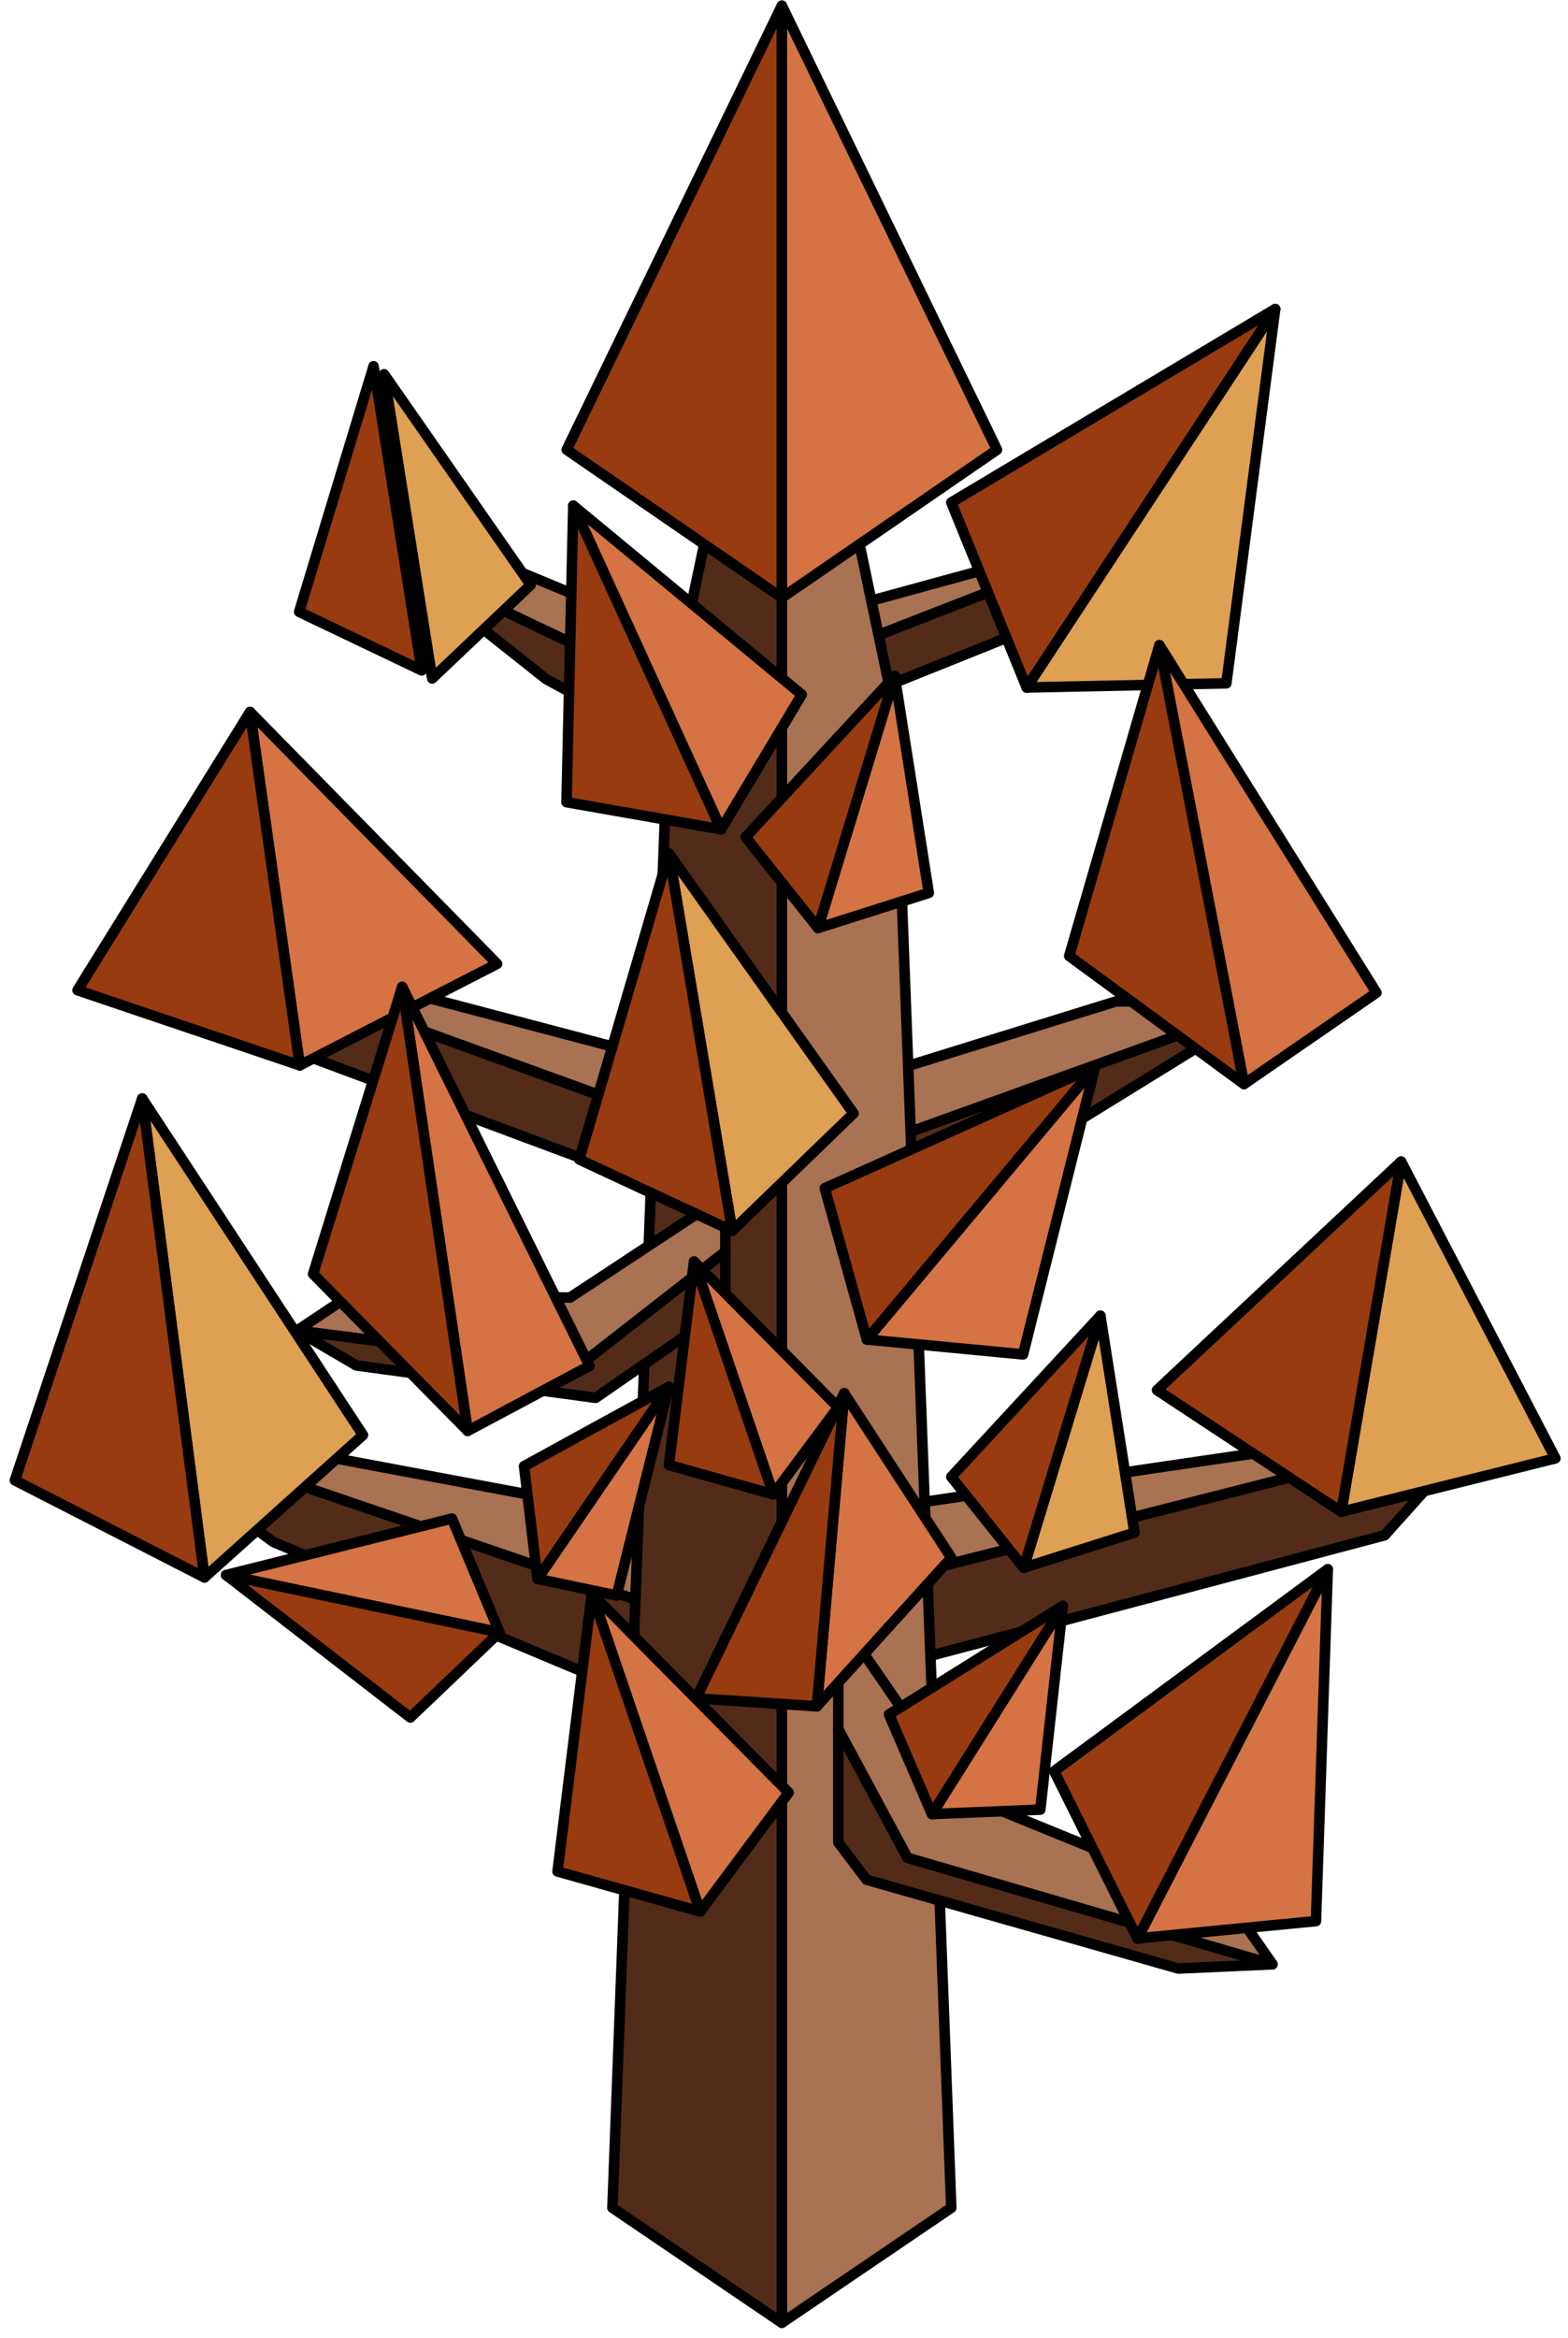<?xml version="1.0" encoding="UTF-8" standalone="no"?><!DOCTYPE svg PUBLIC "-//W3C//DTD SVG 1.1//EN" "http://www.w3.org/Graphics/SVG/1.1/DTD/svg11.dtd"><svg width="100%" height="100%" viewBox="0 0 149 222" version="1.1" xmlns="http://www.w3.org/2000/svg" xmlns:xlink="http://www.w3.org/1999/xlink" xml:space="preserve" xmlns:serif="http://www.serif.com/" style="fill-rule:evenodd;clip-rule:evenodd;stroke-linecap:round;stroke-linejoin:round;stroke-miterlimit:1.5;"><g id="Tree_other06"><g><path d="M120.863,95.09l-22.206,13.701l-22.078,9.133l-56.367,-20.996l-6.68,-8.688l62.886,22.834l44.445,-15.984Z" style="fill:#532c19;stroke:#000;stroke-width:1px;"/><path d="M120.863,95.09l-14.804,0l-29.48,9.134l-51.944,-13.701l-11.103,-2.283l62.975,22.834l44.356,-15.984Z" style="fill:#a97252;stroke:#000;stroke-width:1px;"/></g><g><path d="M9.897,134.703l16.1,11.73l39.976,16.748l65.602,-17.396l9.069,-10.107l-73.065,18.641l-57.682,-19.616Z" style="fill:#532c19;stroke:#000;stroke-width:1px;"/><path d="M9.897,134.703l16.1,2.683l42.838,8.014l59.274,-8.7l12.535,-1.022l-73.162,18.625l-57.585,-19.6Z" style="fill:#a97252;stroke:#000;stroke-width:1px;"/></g><g><path d="M37.47,53.039l14.428,11.449l14.438,7.826l37.786,-15.147l4.608,-6.71l-42.144,16.432l-29.116,-13.85Z" style="fill:#532c19;stroke:#000;stroke-width:1px;"/><path d="M37.47,53.039l9.809,0.393l19.343,8.022l34.703,-9.481l7.405,-1.516l-42.203,16.429l-29.057,-13.847Z" style="fill:#a97252;stroke:#000;stroke-width:1px;"/></g><g><path d="M85.029,67.621l5.367,142.022l-16.1,10.925l0,-203.929l10.733,50.982Z" style="fill:#a97252;stroke:#000;stroke-width:1px;"/><g><path d="M79.663,153.486l11.592,16.876l25.74,10.507l3.923,5.655l-34.687,-10.105l-6.568,-12.2l0,-10.733Z" style="fill:#a97252;stroke:#000;stroke-width:1px;"/><path d="M79.663,164.219l0,10.733l2.689,3.545l29.619,8.428l8.947,-0.401l-34.687,-10.105l-6.568,-12.2Z" style="fill:#532c19;stroke:#000;stroke-width:1px;"/></g><path d="M74.296,16.639l0,203.929l-16.1,-10.925l5.367,-142.022l10.733,-50.982Z" style="fill:#532c19;stroke:#000;stroke-width:1px;"/><g><path d="M68.929,113.488l-14.75,9.718l-21.074,-0.107l-4.889,3.253l26.721,3.414l13.992,-10.912l0,-5.366Z" style="fill:#a97252;stroke:#000;stroke-width:1px;"/><path d="M68.929,118.854l0,5.367l-12.332,8.514l-22.734,-3.076l-5.647,-3.307l26.721,3.414l13.992,-10.912Z" style="fill:#532c19;stroke:#000;stroke-width:1px;"/></g></g><g><g><path d="M74.296,0.539l20.444,42.166l-20.444,14.055l0,-56.221Z" style="fill:#d57344;stroke:#000;stroke-width:1px;"/><path d="M74.296,0.539l-20.444,42.166l20.444,14.055l0,-56.221Z" style="fill:#983b11;stroke:#000;stroke-width:1px;"/></g><g><path d="M121.176,29.346l-4.643,35.541l-18.973,0.397l23.616,-35.938Z" style="fill:#dea052;stroke:#000;stroke-width:1px;"/><path d="M121.176,29.346l-30.78,18.366l7.164,17.572l23.616,-35.938Z" style="fill:#983b11;stroke:#000;stroke-width:1px;"/></g><g><path d="M36.496,35.539l13.935,20.001l-9.36,8.885l-4.575,-28.886Z" style="fill:#dea052;stroke:#000;stroke-width:1px;"/><path d="M35.499,34.774l-7.073,23.328l11.647,5.558l-4.574,-28.886Z" style="fill:#983b11;stroke:#000;stroke-width:1px;"/></g><g><path d="M63.563,81.037l17.544,24.688l-11.526,11.147l-6.018,-35.835Z" style="fill:#dea052;stroke:#000;stroke-width:1px;"/><path d="M63.563,81.037l-8.517,29.065l14.535,6.77l-6.018,-35.835Z" style="fill:#983b11;stroke:#000;stroke-width:1px;"/></g><g><path d="M104.563,124.936l3.239,20.6l-10.525,3.334l7.286,-23.934Z" style="fill:#dea052;stroke:#000;stroke-width:1px;"/><path d="M104.563,124.936l-14.167,15.301l6.881,8.633l7.286,-23.934Z" style="fill:#983b11;stroke:#000;stroke-width:1px;"/></g><g><path d="M85.02,64.19l3.239,20.599l-10.525,3.334l7.286,-23.933Z" style="fill:#d57344;stroke:#000;stroke-width:1px;"/><path d="M85.02,64.19l-14.167,15.301l6.881,8.632l7.286,-23.933Z" style="fill:#983b11;stroke:#000;stroke-width:1px;"/></g><g><path d="M54.476,48.015l21.711,17.943l-7.664,12.791l-14.047,-30.734Z" style="fill:#d57344;stroke:#000;stroke-width:1px;"/><path d="M54.476,48.015l-0.641,28.159l14.688,2.575l-14.047,-30.734Z" style="fill:#983b11;stroke:#000;stroke-width:1px;"/></g><g><path d="M104.067,101.29l-6.851,27.32l-14.845,-1.413l21.696,-25.907Z" style="fill:#d57344;stroke:#000;stroke-width:1px;"/><path d="M104.067,101.29l-25.693,11.541l3.997,14.366l21.696,-25.907Z" style="fill:#983b11;stroke:#000;stroke-width:1px;"/></g><g><path d="M21.487,149.561l21.461,-5.364l4.515,10.807l-25.976,-5.443Z" style="fill:#d57344;stroke:#000;stroke-width:1px;"/><path d="M21.487,149.561l17.503,13.528l8.473,-8.085l-25.976,-5.443Z" style="fill:#983b11;stroke:#000;stroke-width:1px;"/></g><g><path d="M100.992,152.491l-2.136,19.348l-10.297,0.421l12.433,-19.769Z" style="fill:#d57344;stroke:#000;stroke-width:1px;"/><path d="M100.992,152.491l-16.514,10.305l4.081,9.464l12.433,-19.769Z" style="fill:#983b11;stroke:#000;stroke-width:1px;"/></g><g><path d="M65.948,119.796l13.691,13.837l-6.154,8.267l-7.537,-22.104Z" style="fill:#d57344;stroke:#000;stroke-width:1px;"/><path d="M65.948,119.796l-2.385,19.319l9.922,2.785l-7.537,-22.104Z" style="fill:#983b11;stroke:#000;stroke-width:1px;"/></g><g><path d="M56.237,151.314l18.707,18.906l-8.408,11.296l-10.299,-30.202Z" style="fill:#d57344;stroke:#000;stroke-width:1px;"/><path d="M56.237,151.314l-3.258,26.396l13.557,3.806l-10.299,-30.202Z" style="fill:#983b11;stroke:#000;stroke-width:1px;"/></g><g><path d="M63.563,131.683l-4.965,19.823l-7.522,-1.58l12.487,-18.243Z" style="fill:#d57344;stroke:#000;stroke-width:1px;"/><path d="M63.563,131.683l-13.766,7.541l1.279,10.702l12.487,-18.243Z" style="fill:#983b11;stroke:#000;stroke-width:1px;"/></g><g><path d="M110.17,61.265l20.629,32.998l-12.589,8.678l-8.04,-41.676Z" style="fill:#d57344;stroke:#000;stroke-width:1px;"/><path d="M110.17,61.265l-8.569,29.517l16.609,12.159l-8.04,-41.676Z" style="fill:#983b11;stroke:#000;stroke-width:1px;"/></g><g><path d="M23.757,67.609l23.481,23.915l-18.753,9.641l-4.728,-33.556Z" style="fill:#d57344;stroke:#000;stroke-width:1px;"/><path d="M23.757,67.609l-16.389,26.419l21.117,7.137l-4.728,-33.556Z" style="fill:#983b11;stroke:#000;stroke-width:1px;"/></g><g><path d="M38.219,93.709l17.799,35.988l-11.577,6.178l-6.222,-42.166Z" style="fill:#d57344;stroke:#000;stroke-width:1px;"/><path d="M38.219,93.709l-8.465,27.262l14.687,14.904l-6.222,-42.166Z" style="fill:#983b11;stroke:#000;stroke-width:1px;"/></g><g><path d="M13.514,104.312l20.974,31.956l-15.058,13.52l-5.916,-45.476Z" style="fill:#dea052;stroke:#000;stroke-width:1px;"/><path d="M13.514,104.312l-12.099,36.258l18.015,9.218l-5.916,-45.476Z" style="fill:#983b11;stroke:#000;stroke-width:1px;"/></g><g><path d="M133.143,110.3l14.66,28.18l-20.35,5.074l5.69,-33.254Z" style="fill:#dea052;stroke:#000;stroke-width:1px;"/><path d="M133.143,110.3l-23.195,21.702l17.505,11.552l5.69,-33.254Z" style="fill:#983b11;stroke:#000;stroke-width:1px;"/></g><g><path d="M126.171,149.009l-1.12,33.413l-16.957,1.648l18.077,-35.061Z" style="fill:#d57344;stroke:#000;stroke-width:1px;"/><path d="M126.171,149.009l-25.996,19.178l7.919,15.883l18.077,-35.061Z" style="fill:#983b11;stroke:#000;stroke-width:1px;"/></g><g><path d="M80.221,132.299l10.175,15.622l-12.772,14.106l2.597,-29.728Z" style="fill:#d57344;stroke:#000;stroke-width:1px;"/><path d="M80.221,132.299l-14.07,28.97l11.473,0.758l2.597,-29.728Z" style="fill:#983b11;stroke:#000;stroke-width:1px;"/></g></g></g></svg>